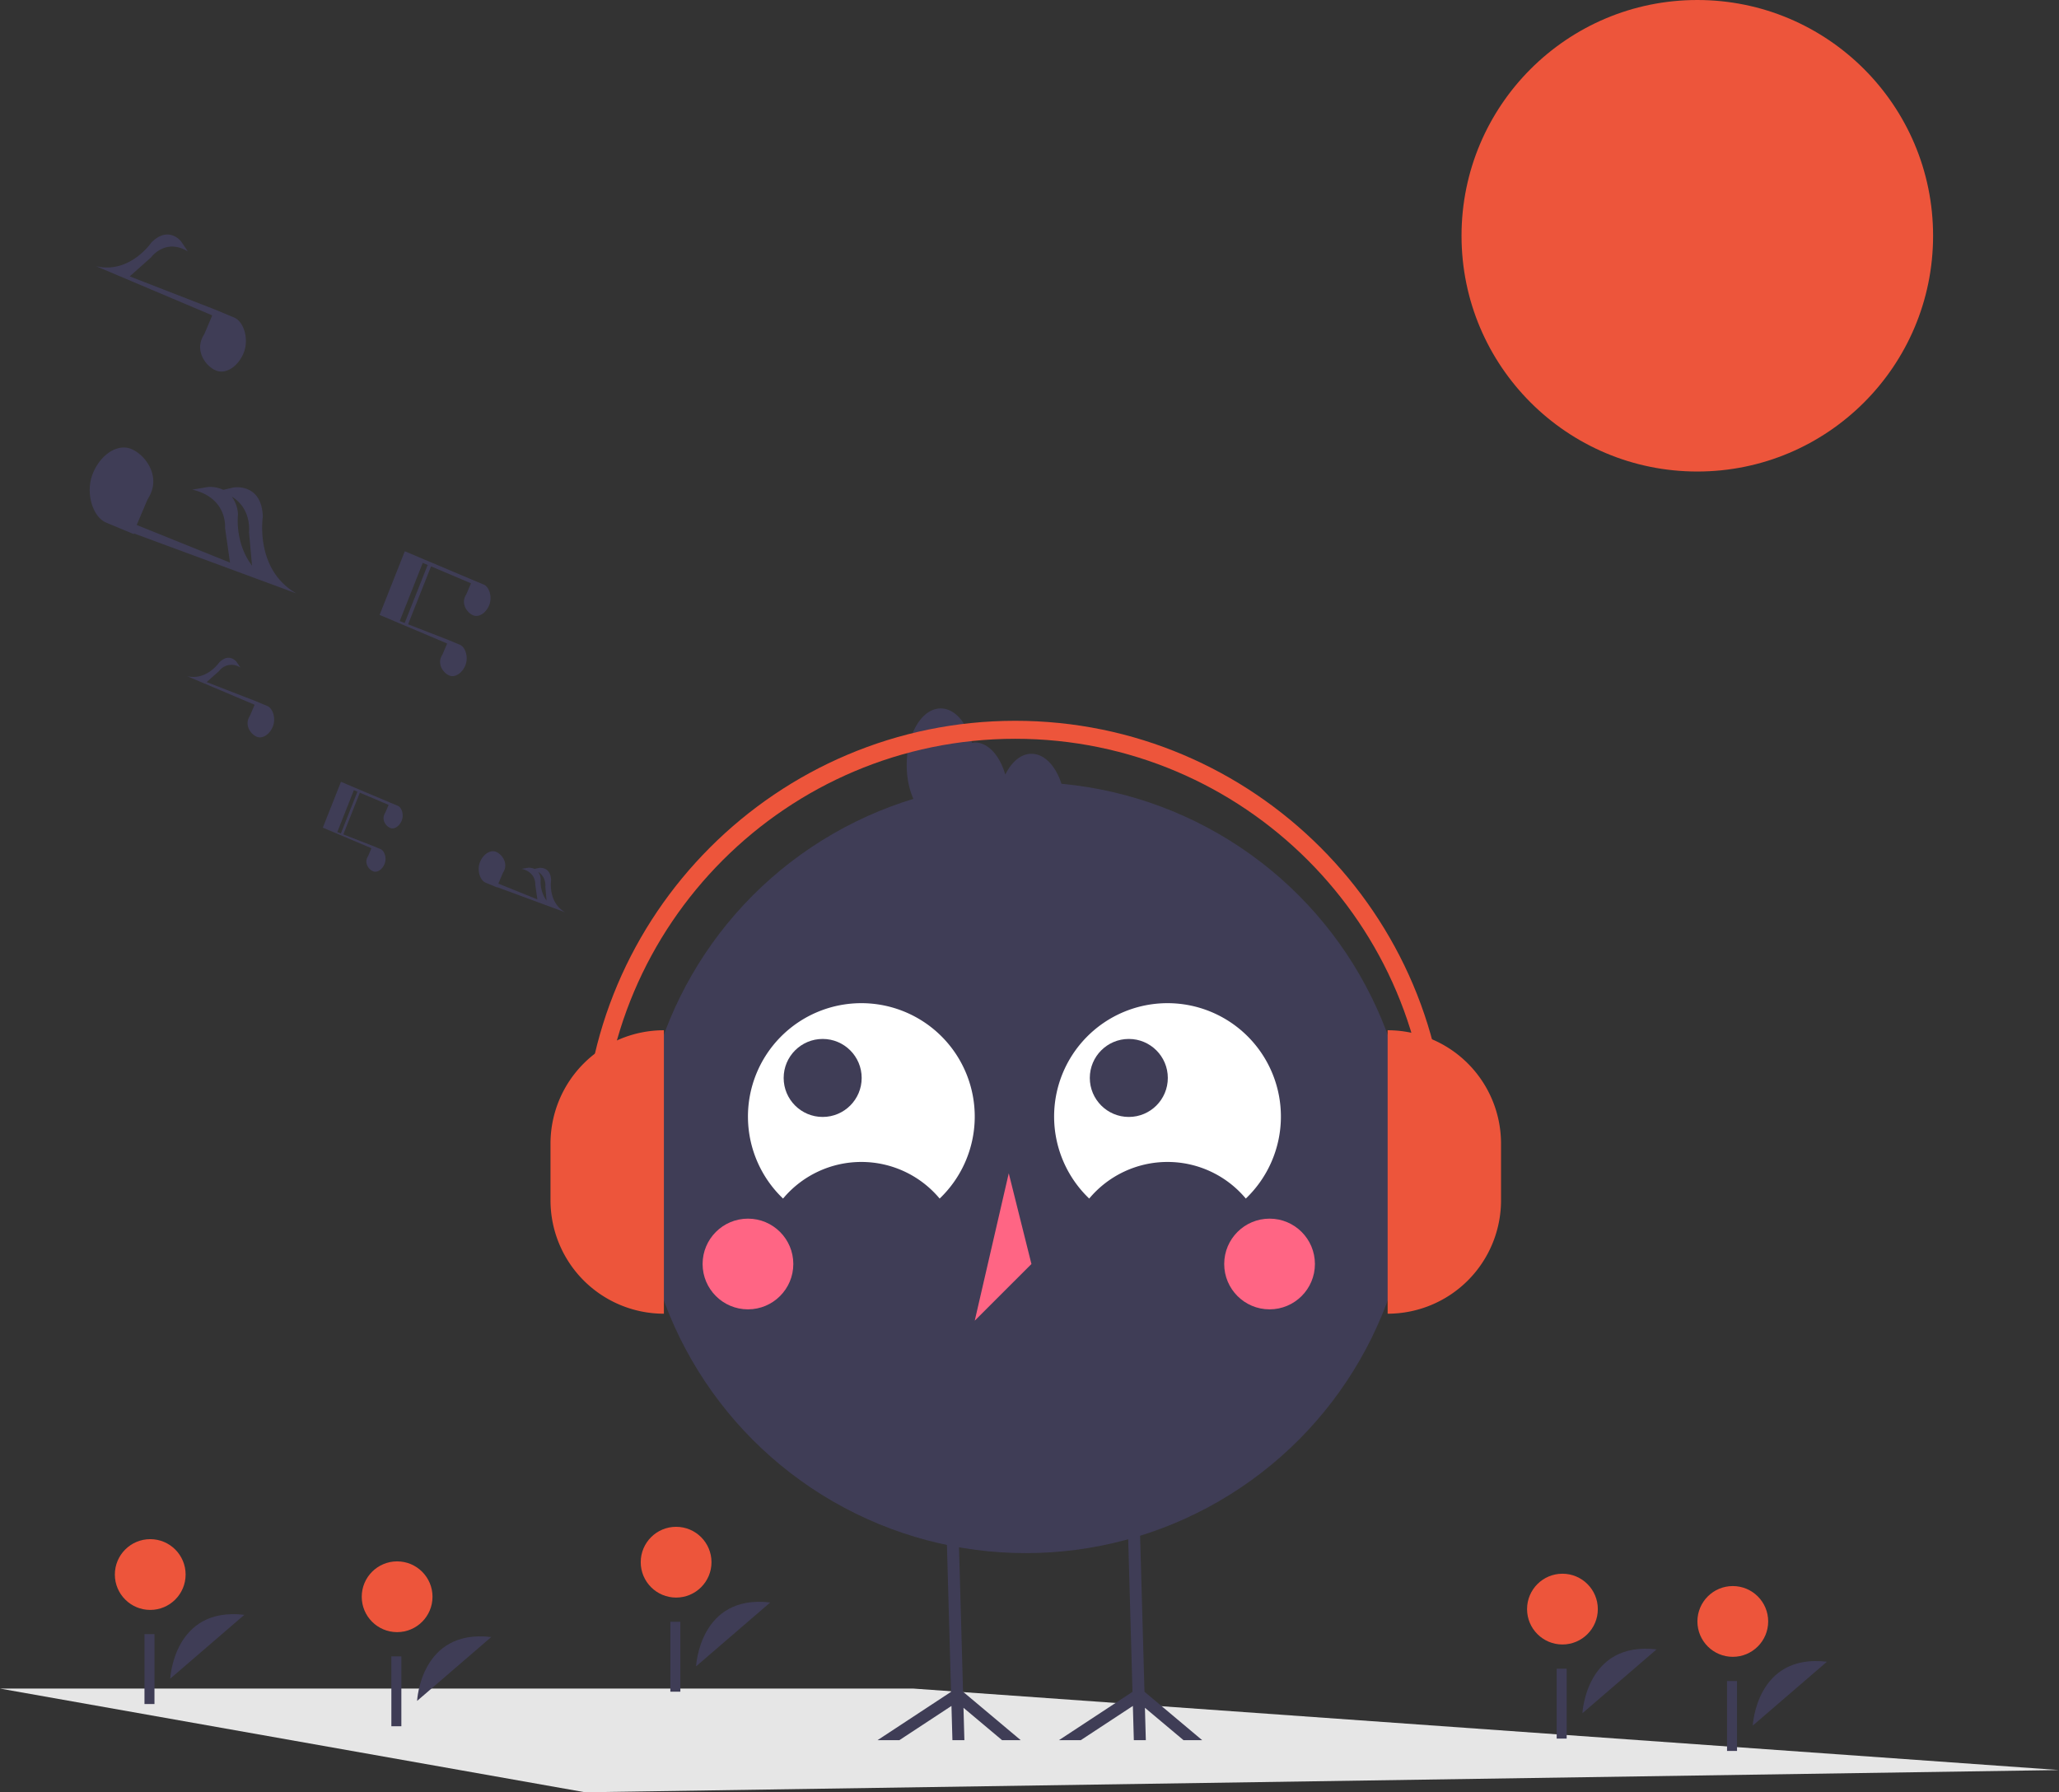 <svg
  id="a780dc9c-2107-4fd6-8fec-765248a5097a"
  data-name="Layer 1"
  xmlns="http://www.w3.org/2000/svg"
  width="887.772"
  height="772.831"
  viewBox="0 0 887.772 772.831"
>
  <rect x="0" y="0" width="887.772" height="772.831" fill="#333333" stroke="none"/>
  <title>happy_music</title>
  <polygon
    points="887.772 763.25 252.263 772.831 0 728.121 393.817 728.121 887.772 763.25"
    fill="#e6e6e6"
  />
  <circle cx="731.822" cy="101.66" r="101.66" fill="#ed553b" />
  <path
    d="M335.954,797.02s1.487-31.159,31.971-27.537"
    transform="translate(-156.114 -63.585)"
    fill="#3f3d56"
  />
  <circle cx="171.227" cy="688.526" r="15.257" fill="#ed553b" />
  <rect
    x="168.744"
    y="714.218"
    width="4.307"
    height="30.147"
    fill="#3f3d56"
  />
  <path
    d="M838.401,802.342s1.487-31.159,31.971-27.537"
    transform="translate(-156.114 -63.585)"
    fill="#3f3d56"
  />
  <circle cx="673.673" cy="693.849" r="15.257" fill="#ed553b" />
  <rect
    x="671.191"
    y="719.541"
    width="4.307"
    height="30.147"
    fill="#3f3d56"
  />
  <path
    d="M911.851,807.665s1.487-31.159,31.971-27.537"
    transform="translate(-156.114 -63.585)"
    fill="#3f3d56"
  />
  <circle cx="747.124" cy="699.171" r="15.257" fill="#ed553b" />
  <rect
    x="744.642"
    y="724.863"
    width="4.307"
    height="30.147"
    fill="#3f3d56"
  />
  <path
    d="M456.243,782.116s1.487-31.159,31.971-27.537"
    transform="translate(-156.114 -63.585)"
    fill="#3f3d56"
  />
  <circle cx="291.516" cy="673.623" r="15.257" fill="#ed553b" />
  <rect
    x="289.033"
    y="699.315"
    width="4.307"
    height="30.147"
    fill="#3f3d56"
  />
  <path
    d="M229.504,787.439s1.487-31.159,31.971-27.537"
    transform="translate(-156.114 -63.585)"
    fill="#3f3d56"
  />
  <circle cx="64.776" cy="678.946" r="15.257" fill="#ed553b" />
  <rect
    x="62.294"
    y="704.638"
    width="4.307"
    height="30.147"
    fill="#3f3d56"
  />
  <circle cx="442.277" cy="503.482" r="166.228" fill="#3f3d56" />
  <path
    d="M493.74,580.41a43.988,43.988,0,0,1,67.519,0,48.891,48.891,0,1,0-67.519,0Z"
    transform="translate(-156.114 -63.585)"
    fill="#fff"
  />
  <path
    d="M625.745,580.41a43.988,43.988,0,0,1,67.519,0,48.891,48.891,0,1,0-67.519,0Z"
    transform="translate(-156.114 -63.585)"
    fill="#fff"
  />
  <circle cx="354.707" cy="464.814" r="16.818" fill="#3f3d56" />
  <circle cx="486.707" cy="464.814" r="16.818" fill="#3f3d56" />
  <circle cx="322.495" cy="545.039" r="19.556" fill="#ff6584" />
  <circle cx="547.392" cy="545.039" r="19.556" fill="#ff6584" />
  <polygon
    points="434.943 505.926 420.276 569.484 444.721 545.039 434.943 505.926"
    fill="#ff6584"
  />
  <polygon
    points="510.307 750.38 493.655 736.404 494.043 750.38 488.871 750.38 488.458 735.602 465.975 750.38 456.563 750.38 488.29 729.526 487.061 685.737 486.143 652.666 491.302 652.524 492.233 685.737 493.461 729.487 518.348 750.38 510.307 750.38"
    fill="#3f3d56"
  />
  <polygon
    points="432.076 750.38 415.424 736.404 415.812 750.38 410.654 750.38 410.24 735.602 387.757 750.38 378.345 750.38 410.059 729.526 408.831 685.737 407.913 652.666 413.084 652.524 414.015 685.737 415.23 729.487 440.118 750.38 432.076 750.38"
    fill="#3f3d56"
  />
  <path
    d="M600.835,388.616c-4.561,0-8.585,3.543-11.275,8.985-2.371-8.183-7.353-13.874-13.17-13.874a8.847,8.847,0,0,0-1.174.197c-2.236-8.737-7.434-14.864-13.493-14.864-8.101,0-14.667,10.945-14.667,24.445s6.567,24.445,14.667,24.445a8.847,8.847,0,0,0,1.174-.197c2.236,8.737,7.434,14.864,13.493,14.864,4.561,0,8.585-3.543,11.275-8.985,2.371,8.183,7.353,13.874,13.17,13.874,8.101,0,14.667-10.945,14.667-24.445S608.936,388.616,600.835,388.616Z"
    transform="translate(-156.114 -63.585)"
    fill="#3f3d56"
  />
  <path
    d="M393.474,507.833h0a48.891,48.891,0,0,1,48.891,48.891v24.445a48.891,48.891,0,0,1-48.891,48.891h0a0,0,0,0,1,0,0V507.833A0,0,0,0,1,393.474,507.833Z"
    transform="translate(679.724 1074.308) rotate(180)"
    fill="#ed553b"
  />
  <path
    d="M598.303,444.248h0A48.891,48.891,0,0,1,647.194,493.139v24.445a48.891,48.891,0,0,1-48.891,48.891h0a0,0,0,0,1,0,0V444.248A0,0,0,0,1,598.303,444.248Z"
    fill="#ed553b"
  />
  <path
    d="M780.037,560.565H772.279c0-98.377-80.036-178.414-178.414-178.414-98.377,0-178.414,80.036-178.414,178.414H407.695c0-102.655,83.516-186.171,186.171-186.171C696.521,374.394,780.037,457.91,780.037,560.565Z"
    transform="translate(-156.114 -63.585)"
    fill="#ed553b"
  />
  <polygon
    points="131.69 367.997 131.69 367.997 131.69 367.997 131.69 367.997"
    fill="#3f3d56"
  />
  <path
    d="M327.661,411.058l.001-.003-3.644-1.518-15.377-6.5-5.512-2.33-.423,1.068h0l-7.404,18.694L316.14,429.288l.109.099-1.404,3.311a5.862,5.862,0,0,0-.49.955c-.984,2.484.874,4.954,2.63,5.649s3.977-.754,4.961-3.237c.97-2.45.022-5.562-1.689-6.314l.002-.003-3.644-1.518-12.467-4.846,7.123-17.985-1.056-.418-7.126,17.992-1.542-.599,7.154-18.062.188.08,14.654,6.202.109.099-1.404,3.311a5.851,5.851,0,0,0-.49.955c-.984,2.484.874,4.954,2.63,5.649s3.977-.754,4.961-3.237C330.321,414.922,329.372,411.81,327.661,411.058Z"
    transform="translate(-156.114 -63.585)"
    fill="#3f3d56"
  />
  <path
    d="M399.781,456.952c-7.564-4.325-6.05-13.815-6.05-13.815-.19-6.165-5.284-5.293-5.284-5.293l-1.854.423a5.629,5.629,0,0,0-2.757-.51l-2.82.475c6.421,1.509,5.894,6.881,5.894,6.881l.9,6.281-16.826-6.788,1.932-4.555a8.129,8.129,0,0,0,.68-1.327c1.366-3.449-1.214-6.881-3.653-7.846-2.439-.966-5.524,1.047-6.89,4.496-1.347,3.402-.03,7.725,2.346,8.769l-.002.004,5.062,2.108.038-.119Zm-8.544-11.036.54,6.012a13.867,13.867,0,0,1-2.526-9.207,5.823,5.823,0,0,0-1.127-3.225A6.831,6.831,0,0,1,391.237,445.916Z"
    transform="translate(-156.114 -63.585)"
    fill="#3f3d56"
  />
  <path
    d="M271.433,368.041l.002-.004-5.062-2.108-21.154-8.223,5.339-4.75a6.744,6.744,0,0,1,9.217-1.51l-1.657-2.462s-3.115-4.124-7.475.239c0,0-5.395,7.953-13.869,5.926l28.94,12.249.152.138-1.95,4.598a8.124,8.124,0,0,0-.68,1.327c-1.366,3.449,1.214,6.88,3.653,7.846s5.524-1.047,6.89-4.496C275.127,373.407,273.81,369.085,271.433,368.041Z"
    transform="translate(-156.114 -63.585)"
    fill="#3f3d56"
  />
  <path
    d="M348.88,341.126l-1.95,4.598a8.132,8.132,0,0,0-.68,1.327c-1.366,3.449,1.214,6.88,3.653,7.846s5.524-1.047,6.89-4.496c1.348-3.402.031-7.725-2.346-8.769l.002-.004-5.062-2.108-17.315-6.731,9.893-24.98-1.466-.581-9.897,24.989-2.141-.832,9.936-25.087.262.111,20.353,8.614.152.138L357.213,319.76a8.137,8.137,0,0,0-.68,1.327c-1.366,3.449,1.214,6.881,3.653,7.847s5.524-1.047,6.89-4.497c1.348-3.402.031-7.725-2.346-8.769l.002-.004-5.062-2.108L338.985,304.812h0l-.001-0-.671-.284-7.655-3.236-10.871,27.447,28.94,12.249Zm-18.809-38.351Z"
    transform="translate(-156.114 -63.585)"
    fill="#3f3d56"
  />
  <path
    d="M257.167,200.556l.004-.007-8.713-3.629-36.416-14.156,9.191-8.177s6.114-8.483,15.866-2.599l-2.852-4.239s-5.362-7.099-12.868.412c0,0-9.287,13.691-23.874,10.201l49.819,21.086.262.237-3.357,7.916a14.005,14.005,0,0,0-1.171,2.285c-2.352,5.938,2.09,11.844,6.289,13.507s9.509-1.803,11.861-7.74C263.526,209.795,261.259,202.354,257.167,200.556Z"
    transform="translate(-156.114 -63.585)"
    fill="#3f3d56"
  />
  <path
    d="M283.907,319.47c-18.085-10.34-14.466-33.03-14.466-33.03-.455-14.741-12.634-12.654-12.634-12.654l-4.432,1.011a13.458,13.458,0,0,0-6.591-1.219l-6.742,1.135c15.353,3.607,14.092,16.451,14.092,16.451l2.151,15.017-40.229-16.229,4.619-10.891a19.451,19.451,0,0,0,1.627-3.173c3.266-8.247-2.903-16.451-8.735-18.76s-13.207,2.504-16.474,10.751c-3.222,8.135-.073,18.469,5.61,20.966l-.005.01,12.102,5.04.09-.285Zm-20.429-26.386,1.295,14.424c-7.596-10.083-6.043-22.062-6.043-22.062a13.925,13.925,0,0,0-2.694-7.711C264.761,282.956,263.478,293.084,263.478,293.084Z"
    transform="translate(-156.114 -63.585)"
    fill="#3f3d56"
  />
</svg>
